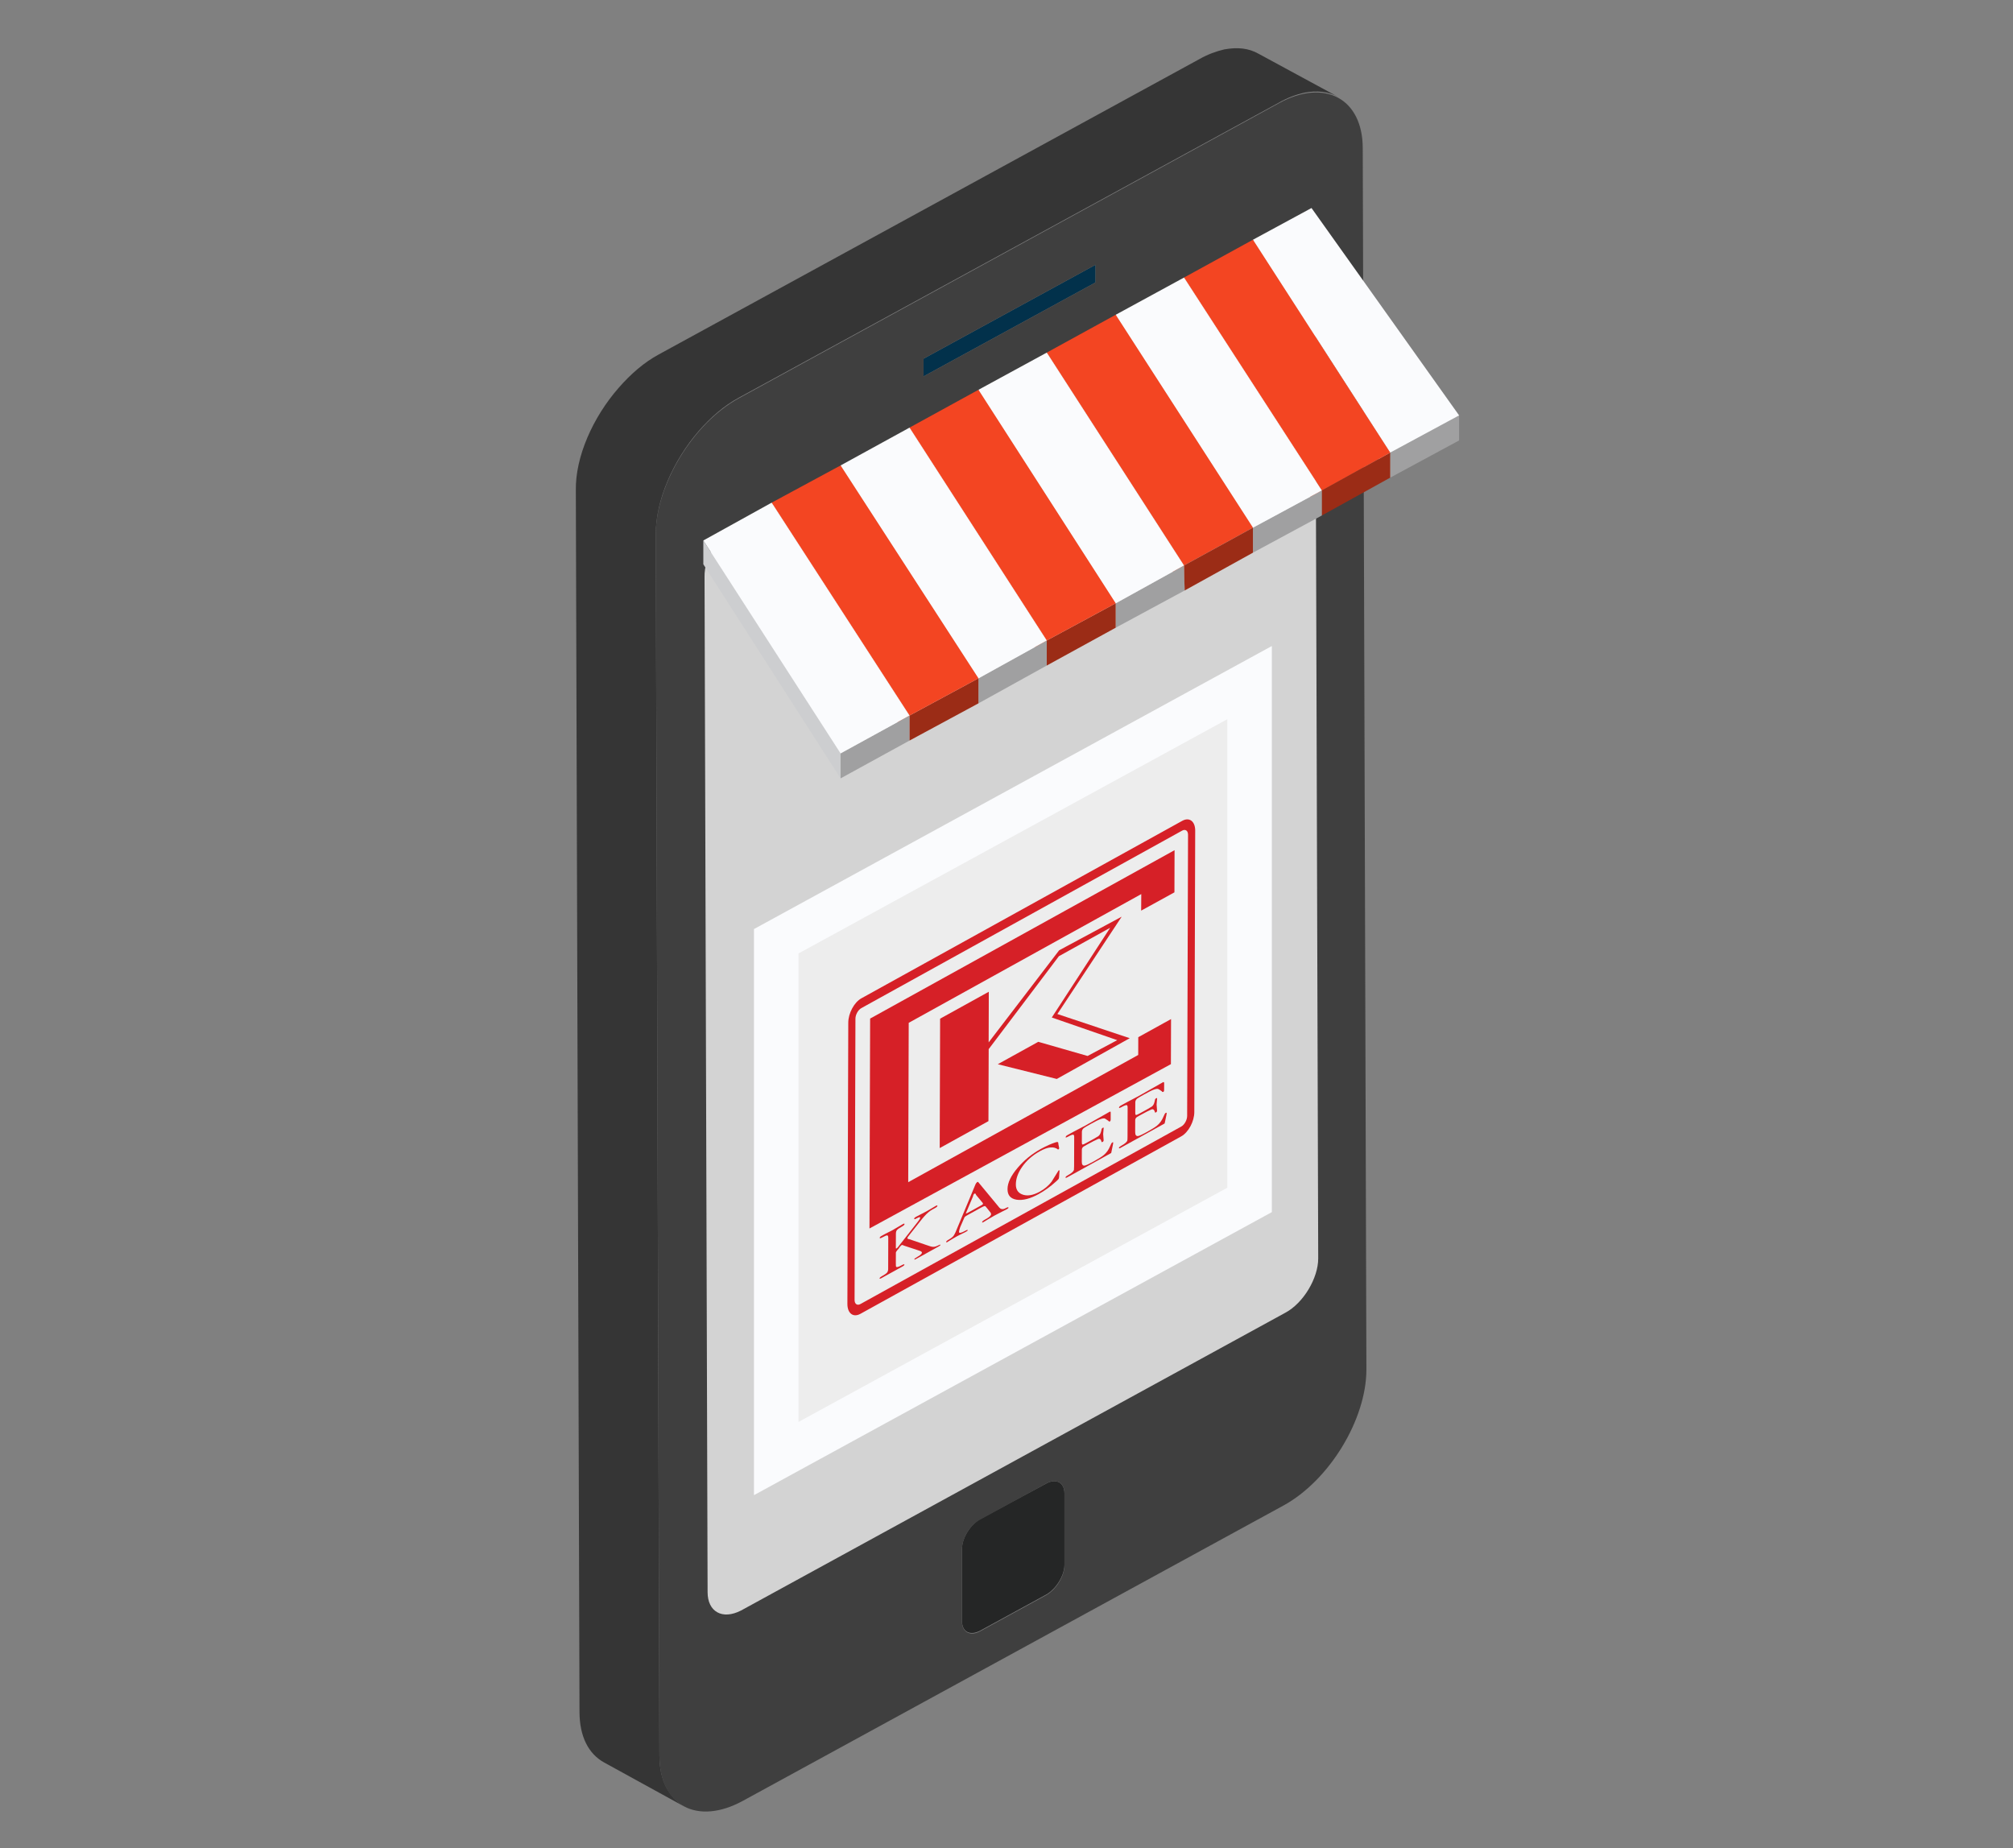 <?xml version="1.0" encoding="utf-8"?>
<!-- Generator: Adobe Illustrator 25.4.1, SVG Export Plug-In . SVG Version: 6.00 Build 0)  -->
<svg version="1.1" baseProfile="basic" id="Layer_1"
	 xmlns="http://www.w3.org/2000/svg" xmlns:xlink="http://www.w3.org/1999/xlink" x="0px" y="0px" width="330px" height="303px"
	 viewBox="0 0 330 303" xml:space="preserve">
<rect x="0" y="0" width="330" height="303" fill="#808080" stroke="none"/>
<desc>Created with Sketch.</desc>
<g>
	<g>
		<g>
			<g>
				<path fill="#252626" d="M171.5,243.2c1.6-0.9,3-0.2,3,1.6l0,11.7c0,1.8-1.4,4-3,4.9l-10.8,5.9c-1.7,0.9-3,0.2-3-1.6l0-11.8
					c0-1.8,1.4-4,3-4.9L171.5,243.2z"/>
			</g>
			<g>
				<g>
					<polygon fill="#02314B" points="179.6,43.4 179.6,46.3 151.4,61.7 151.4,58.8 					"/>
				</g>
				<g>
					<path fill="#D3D3D3" d="M212.6,30.5c3.2-1.7,5.8-0.4,5.8,3.1l0.5,175.5c0,3.4-2.5,7.7-5.7,9.4L119.1,270
						c-3.2,1.7-5.8,0.3-5.8-3.1l-0.5-175.5c0-3.5,2.5-7.7,5.8-9.4L212.6,30.5z"/>
				</g>
				<polygon fill="#FAFBFD" points="208.5,198.7 123.6,245.1 123.6,152.3 208.5,105.9 				"/>
				<polygon fill="#EDEDED" points="201.2,194.7 130.9,233.1 130.9,156.3 201.2,117.9 				"/>
				<g>
					<path fill="#3F3F3F" d="M209.7,16.9c7.5-4.1,13.7-0.7,13.7,7.4l0.6,200.2c0,8.2-6.1,18.2-13.6,22.3l-88.6,48.4
						c-7.5,4.1-13.7,0.8-13.7-7.4l-0.6-200.2c0-8.1,6.1-18.2,13.6-22.3L209.7,16.9z M216.1,206.3l-0.5-166.4c0-3.3-2.4-4.6-5.5-3
						l-89.2,48.8c-3,1.7-5.5,5.6-5.4,8.9l0.5,166.4c0,3.2,2.4,4.6,5.5,3l89.2-48.8C213.7,213.6,216.1,209.5,216.1,206.3L216.1,206.3
						z M174.5,256.6l0-11.8c0-1.8-1.4-2.5-3-1.6l-10.8,5.9c-1.7,0.9-3,3.1-3,4.9l0,11.8c0,1.8,1.4,2.5,3,1.6l10.8-5.9
						C173.1,260.6,174.5,258.4,174.5,256.6L174.5,256.6z M151.4,58.8l0,2.9l28.2-15.4l0-2.9L151.4,58.8L151.4,58.8z"/>
				</g>
				<path fill="#353535" d="M206.3,8.8c-1.6-0.9-3.4-1.1-5.6-0.7c-1.3,0.3-2.7,0.8-4.1,1.6L108,58.1c-2.4,1.3-4.6,3.2-6.6,5.5
					c-4.2,4.8-7.1,11.3-7,16.8L95,280.6c0,4.1,1.5,6.9,4,8.3l13.1,7.2c-2.4-1.4-4-4.2-4-8.3l-0.6-200.2c0-5.6,2.8-12,7-16.9
					c2-2.3,4.2-4.2,6.6-5.5l88.6-48.4c1.4-0.8,2.8-1.3,4.1-1.6c2.1-0.4,4-0.2,5.6,0.7L206.3,8.8z"/>
			</g>
		</g>
		<g>
			<g>
				<g>
					<polygon fill="#CDCED0" points="205.4,39.3 205.4,43.3 227.9,78.3 227.9,74.2 					"/>
				</g>
				<g>
					<polygon fill="#A0A0A1" points="227.9,74.2 227.9,78.3 239.2,72.2 239.2,68.1 					"/>
				</g>
				<g>
					<polygon fill="#FAFBFD" points="205.4,39.3 227.9,74.2 239.2,68.1 215,34.1 					"/>
				</g>
			</g>
			<g>
				<g>
					<polygon fill="#C7391C" points="194.1,45.5 194.1,49.5 216.7,84.5 216.7,80.4 					"/>
				</g>
				<g>
					<polygon fill="#9B2C16" points="216.7,80.4 216.7,84.5 227.9,78.3 227.9,74.2 					"/>
				</g>
				<g>
					<polygon fill="#F34522" points="194.1,45.5 216.7,80.4 227.9,74.2 205.4,39.3 					"/>
				</g>
			</g>
			<g>
				<g>
					<polygon fill="#CDCED0" points="182.9,51.6 182.9,55.6 205.4,90.6 205.4,86.5 					"/>
				</g>
				<g>
					<polygon fill="#A0A0A1" points="205.4,86.5 205.4,90.6 216.7,84.5 216.7,80.4 					"/>
				</g>
				<g>
					<polygon fill="#FAFBFD" points="182.9,51.6 205.4,86.5 216.7,80.4 194.1,45.5 					"/>
				</g>
				<g>
					<polygon fill="#F34522" points="171.6,57.8 194.1,92.7 205.4,86.5 182.9,51.6 					"/>
				</g>
				<g>
					<polygon fill="#C7391C" points="171.6,57.8 171.6,61.8 194.2,96.8 194.1,92.7 					"/>
				</g>
				<g>
					<polygon fill="#9B2C16" points="194.1,92.7 194.2,96.8 205.4,90.6 205.4,86.5 					"/>
				</g>
				<g>
					<polygon fill="#CDCED0" points="160.4,63.9 160.3,67.9 182.9,102.9 182.9,98.9 					"/>
				</g>
				<g>
					<polygon fill="#A0A0A1" points="182.9,98.9 182.9,102.9 194.2,96.8 194.1,92.7 					"/>
				</g>
				<g>
					<polygon fill="#FAFBFD" points="160.4,63.9 182.9,98.9 194.1,92.7 171.6,57.8 					"/>
				</g>
			</g>
			<g>
				<g>
					<polygon fill="#C7391C" points="149.1,70.1 149.1,74.1 171.6,109.1 171.6,105 					"/>
				</g>
				<g>
					<polygon fill="#9B2C16" points="171.6,105 171.6,109.1 182.9,102.9 182.9,98.9 					"/>
				</g>
				<g>
					<polygon fill="#F34522" points="149.1,70.1 171.6,105 182.9,98.9 160.4,63.9 					"/>
				</g>
			</g>
			<g>
				<g>
					<polygon fill="#CDCED0" points="137.8,76.3 137.8,80.2 160.4,115.3 160.4,111.2 					"/>
				</g>
				<g>
					<polygon fill="#A0A0A1" points="160.4,111.2 160.4,115.3 171.6,109.1 171.6,105 					"/>
				</g>
				<g>
					<polygon fill="#FAFBFD" points="137.8,76.3 160.4,111.2 171.6,105 149.1,70.1 					"/>
				</g>
			</g>
			<g>
				<g>
					<polygon fill="#C7391C" points="126.5,82.4 126.6,86.4 149.1,121.4 149.1,117.3 					"/>
				</g>
				<g>
					<polygon fill="#9B2C16" points="149.1,117.3 149.1,121.4 160.4,115.3 160.4,111.2 					"/>
				</g>
				<g>
					<polygon fill="#F34522" points="126.5,82.4 149.1,117.3 160.4,111.2 137.8,76.3 					"/>
				</g>
			</g>
			<g>
				<g>
					<polygon fill="#CDCED0" points="115.3,88.6 115.3,92.5 137.8,127.6 137.8,123.5 					"/>
				</g>
				<g>
					<polygon fill="#A0A0A1" points="137.8,123.5 137.8,127.6 149.1,121.4 149.1,117.3 					"/>
				</g>
				<g>
					<polygon fill="#FAFBFD" points="115.3,88.6 137.8,123.5 149.1,117.3 126.5,82.4 					"/>
				</g>
			</g>
		</g>
	</g>
	<g>
		<g>
			<g>
				<g>
					<g>
						<g enable-background="new    ">
				<g>
					<g>
						<g>
							<defs>
								<polygon id="SVGID_1_" points="138.906,216.564 139.069,164.837 195.943,133.377 195.78,185.101 								"/>
							</defs>
							<clipPath id="SVGID_2_">
								<use xlink:href="#SVGID_1_"  overflow="visible"/>
							</clipPath>
							<g clip-path="url(#SVGID_2_)">
								<g>
									<g>
										<g>
											<path fill="#D62027" d="M141.05,213.772c-0.528,0.289-0.958-0.009-0.956-0.681l0.142-46.1
												c0.003-0.663,0.439-1.439,0.966-1.731l52.594-29.097c0.529-0.29,0.966,0.006,0.965,0.671l-0.146,46.095
												c-0.002,0.675-0.442,1.455-0.969,1.747L141.05,213.772 M193.807,134.56l-52.597,29.092
												c-1.179,0.653-2.144,2.446-2.148,3.993l-0.145,46.094c-0.004,1.557,0.95,2.286,2.13,1.637l52.596-29.092
												c1.181-0.655,2.145-2.445,2.147-4.003l0.147-46.098C195.939,134.636,194.985,133.907,193.807,134.56"/>
											<polyline fill="#D62027" points="173.632,155.78 162.074,170.876 162.099,162.576 154.117,166.99 154.051,188.205 
												162.04,183.787 162.08,171.982 173.59,156.749 181.995,152.088 172.425,166.797 183.149,170.511 178.291,173.103 
												170.209,170.783 163.57,174.455 173.243,176.872 185.205,170.189 173.339,166.227 183.883,150.271 173.632,155.78 
																							"/>
											<polyline fill="#D62027" points="192.551,139.369 142.644,166.974 142.537,201.383 191.952,174.443 191.975,167.057 
												186.602,170.026 186.594,172.938 148.889,193.794 148.97,167.671 187.094,146.566 187.075,149.279 192.53,146.28 
												192.551,139.369 											"/>
											<path fill="#D62027" d="M153.415,197.673c-0.124,0.068-0.44,0.252-0.953,0.564c-0.222,0.128-0.421,0.248-0.565,0.327
												c-0.153,0.085-0.512,0.265-1.1,0.573c-0.253,0.13-0.46,0.238-0.658,0.349c-0.176,0.096-0.271,0.195-0.271,0.307
												c0,0.07,0.073,0.084,0.189,0.039c0.059-0.02,0.147-0.065,0.279-0.137c0.345-0.191,0.513-0.224,0.513-0.067
												c0,0.099-0.113,0.289-0.324,0.57c-0.212,0.277-0.36,0.465-0.461,0.593l-2.901,3.701
												c-0.084,0.084-0.142,0.139-0.178,0.155c-0.085,0.049-0.125,0.029-0.125-0.081l0.008-2.287
												c0-0.282,0.053-0.479,0.155-0.614c0.127-0.162,0.421-0.369,0.869-0.615c0.26-0.146,0.387-0.279,0.387-0.381
												c0.002-0.107-0.081-0.107-0.241-0.02c-0.197,0.11-0.494,0.277-0.887,0.516c-0.393,0.237-0.696,0.415-0.892,0.524
												c-0.165,0.089-0.535,0.277-1.098,0.554l-0.647,0.357c-0.199,0.107-0.303,0.213-0.303,0.323
												c0,0.096,0.131,0.087,0.395-0.061c0.456-0.249,0.739-0.371,0.866-0.339c0.088,0.027,0.146,0.155,0.145,0.422
												l-0.017,5.063c0,0.264-0.066,0.477-0.207,0.636c-0.132,0.142-0.404,0.329-0.805,0.552
												c-0.266,0.146-0.399,0.272-0.399,0.367c0,0.085,0.104,0.073,0.301-0.04l0.755-0.418l1.015-0.557l0.746-0.414l1.013-0.561
												c0.161-0.091,0.242-0.182,0.242-0.26c0-0.088-0.124-0.08-0.389,0.068c-0.588,0.325-0.917,0.42-0.988,0.238
												c-0.013-0.047-0.029-0.23-0.028-0.57l0.007-1.693c0-0.091,0.068-0.201,0.196-0.367c0.127-0.142,0.219-0.269,0.304-0.351
												c0.019-0.054,0.082-0.15,0.184-0.274c0.11-0.135,0.192-0.211,0.242-0.245c0.071-0.037,0.134-0.033,0.221-0.011
												l0.145,0.074l2.447,0.805c0.199,0.077,0.311,0.103,0.332,0.119c0.138,0.071,0.196,0.148,0.196,0.238
												c0,0.182-0.256,0.417-0.776,0.706c-0.307,0.168-0.464,0.301-0.464,0.38c0,0.077,0.088,0.063,0.229-0.02l0.815-0.448
												l0.987-0.547l0.813-0.451l1.113-0.616c0.214-0.119,0.323-0.212,0.323-0.274c0-0.073-0.13-0.046-0.394,0.099
												c-0.331,0.162-0.623,0.247-0.859,0.219c-0.075,0.002-0.202-0.031-0.417-0.085c-0.253-0.079-0.476-0.156-0.681-0.228
												l-2.797-0.954c-0.184,0.01-0.268-0.062-0.268-0.196c0-0.031,0.045-0.12,0.139-0.244c0.103-0.131,0.182-0.23,0.226-0.29
												l1.676-2.126c0.52-0.673,0.977-1.181,1.358-1.51c0.2-0.173,0.417-0.329,0.651-0.462l0.412-0.225
												c0.147-0.085,0.243-0.136,0.284-0.17c0.11-0.089,0.171-0.156,0.171-0.227
												C153.664,197.579,153.575,197.582,153.415,197.673"/>
											<path fill="#D62027" d="M158.643,198.813c-0.202,0.116-0.307,0.134-0.307,0.085l1.156-2.731
												c0.06-0.278,0.141-0.431,0.243-0.489c0.124-0.069,0.218-0.013,0.277,0.203l1.066,1.285
												c0.052,0.088,0.074,0.139,0.074,0.179c-0.001,0.046-0.082,0.127-0.243,0.218l-0.088,0.047l-0.12,0.067l-1.778,0.984
												L158.643,198.813 M160.203,193.772l-0.176,0.178l-0.12,0.215l-3.014,7.237c-0.11,0.263-0.192,0.464-0.25,0.602
												c-0.133,0.285-0.245,0.477-0.34,0.608c-0.163,0.195-0.412,0.391-0.771,0.589c-0.284,0.157-0.424,0.29-0.424,0.389
												c-0.001,0.083,0.081,0.085,0.255-0.011l0.117-0.086l0.147-0.091l0.581-0.352c0.344-0.201,0.587-0.34,0.738-0.423
												l0.566-0.283c0.353-0.17,0.608-0.289,0.768-0.38c0.244-0.133,0.368-0.23,0.368-0.292c0-0.085-0.132-0.068-0.393,0.083
												c-0.698,0.383-1.047,0.45-1.047,0.187c0-0.131,0.068-0.38,0.196-0.761l0.492-1.131c0.08-0.191,0.153-0.363,0.234-0.533
												c0.05-0.074,0.237-0.191,0.529-0.353l2.134-1.181c0.398-0.221,0.64-0.306,0.714-0.263c0.06,0.042,0.14,0.137,0.257,0.28
												l0.469,0.591c0.09,0.091,0.143,0.165,0.179,0.219l0.062,0.223c0,0.15-0.128,0.322-0.357,0.491
												c-0.117,0.097-0.329,0.219-0.65,0.4c-0.313,0.176-0.47,0.312-0.47,0.451c-0.001,0.064,0.086,0.042,0.276-0.066
												l0.753-0.459c0.458-0.272,0.796-0.468,0.992-0.576l0.875-0.456c0.529-0.263,0.91-0.457,1.144-0.587
												c0.185-0.1,0.289-0.185,0.289-0.253c0-0.128-0.165-0.091-0.479,0.082c-0.321,0.18-0.599,0.195-0.827,0.068
												c-0.094-0.047-0.25-0.198-0.452-0.479l-3.157-3.814C160.359,193.743,160.29,193.723,160.203,193.772"/>
											<path fill="#D62027" d="M170.623,188.345c-1.464,0.812-2.729,1.836-3.792,3.092c-1.102,1.291-1.663,2.464-1.663,3.485
												c-0.006,1.004,0.49,1.582,1.488,1.744c1.01,0.153,2.22-0.152,3.638-0.938c0.982-0.542,1.923-1.227,2.798-2.023
												c0.26-0.232,0.4-0.374,0.451-0.447c0.044-0.063,0.074-0.196,0.083-0.381l0.063-0.928c0.018-0.11-0.044-0.132-0.154-0.071
												l-1.148,1.845c-0.499,0.646-1.138,1.183-1.924,1.616c-1.157,0.645-2.138,0.782-2.956,0.435
												c-0.647-0.277-0.975-0.817-0.975-1.605c0.004-0.925,0.327-1.855,0.982-2.819c0.736-1.075,1.718-1.946,2.971-2.639
												c1.311-0.726,2.308-0.819,2.981-0.263c0.116-0.066,0.171-0.142,0.171-0.232l-0.126-0.63
												c-0.017-0.114-0.023-0.207-0.029-0.267c-0.021-0.116-0.138-0.145-0.379-0.074
												C172.345,187.483,171.516,187.852,170.623,188.345"/>
											<path fill="#D62027" d="M181.875,182.267c-0.33,0.182-1.165,0.651-2.491,1.415c-0.574,0.324-1.08,0.613-1.51,0.854
												c-0.243,0.132-0.858,0.454-1.825,0.955l-1.07,0.591c-0.187,0.102-0.278,0.209-0.278,0.356c0,0.073,0.123,0.04,0.395-0.11
												c0.455-0.253,0.739-0.354,0.857-0.326c0.104,0.026,0.144,0.176,0.144,0.445l-0.016,4.722
												c-0.004,0.35-0.02,0.56-0.024,0.616c-0.076,0.255-0.397,0.539-0.984,0.868c-0.271,0.148-0.397,0.261-0.397,0.363
												c0,0.101,0.094,0.087,0.28-0.02l0.469-0.257l0.47-0.257l6.259-3.467l0.022-0.059l0.275-1.345
												c0.029-0.143,0.044-0.233,0.044-0.295c0.001-0.074-0.052-0.09-0.168-0.025c-0.086,0.046-0.197,0.243-0.339,0.587
												c-0.244,0.598-0.587,1.089-1.058,1.478c-0.295,0.249-0.843,0.593-1.669,1.052c-0.726,0.403-1.207,0.622-1.432,0.664
												c-0.327,0.057-0.492-0.17-0.487-0.63l0.009-1.954c0-0.219,0.084-0.383,0.276-0.527c0.052-0.031,0.229-0.136,0.514-0.295
												c0.91-0.502,1.527-0.814,1.869-0.95c0.273-0.103,0.465,0.031,0.554,0.405c0,0.126,0.074,0.13,0.205,0.059
												c0.108-0.059,0.153-0.138,0.153-0.276l-0.077-0.984l0.085-1.021c0-0.065-0.043-0.077-0.154-0.02
												c-0.131,0.075-0.201,0.188-0.201,0.313c-0.062,0.272-0.106,0.452-0.167,0.576c-0.096,0.227-0.212,0.371-0.344,0.477
												c-0.215,0.133-0.471,0.283-0.771,0.454l-1.152,0.632c-0.353,0.198-0.563,0.286-0.646,0.295
												c-0.102,0.012-0.144-0.119-0.144-0.357l0.007-1.715c0.002-0.238,0.088-0.423,0.27-0.597
												c0.163-0.128,0.542-0.354,1.155-0.694c0.372-0.204,0.687-0.369,0.967-0.517c0.625-0.314,1.078-0.46,1.333-0.409
												c0.16,0.104,0.295,0.164,0.37,0.231l0.251,0.169l0.084,0.107l0.148-0.004c0.085-0.052,0.139-0.152,0.142-0.318v-0.947
												v-0.182C182.089,182.222,182.023,182.185,181.875,182.267"/>
											<path fill="#D62027" d="M190.63,177.422c-0.336,0.188-1.16,0.652-2.504,1.424c-0.563,0.321-1.063,0.604-1.504,0.85
												c-0.244,0.136-0.85,0.453-1.825,0.956l-1.069,0.591c-0.184,0.103-0.279,0.209-0.279,0.356
												c0,0.076,0.141,0.032,0.397-0.108c0.456-0.253,0.749-0.36,0.864-0.333c0.098,0.03,0.15,0.177,0.146,0.449l-0.015,4.722
												c0,0.35-0.018,0.557-0.031,0.618c-0.065,0.252-0.39,0.537-0.984,0.868c-0.255,0.139-0.397,0.264-0.397,0.363
												c0,0.103,0.096,0.089,0.279-0.018l0.469-0.257l0.479-0.265l6.252-3.46l0.028-0.063l0.281-1.348
												c0.017-0.137,0.044-0.235,0.044-0.299c0-0.073-0.064-0.084-0.183-0.02c-0.085,0.044-0.199,0.25-0.334,0.586
												c-0.248,0.604-0.592,1.094-1.056,1.48c-0.303,0.246-0.861,0.601-1.678,1.055c-0.725,0.402-1.196,0.615-1.419,0.658
												c-0.33,0.056-0.499-0.165-0.498-0.628l0.006-1.951c0.002-0.218,0.085-0.386,0.278-0.527
												c0.056-0.027,0.235-0.139,0.529-0.304c0.895-0.493,1.517-0.812,1.854-0.943c0.278-0.108,0.452,0.031,0.564,0.404
												c0,0.123,0.064,0.134,0.197,0.063c0.11-0.063,0.16-0.145,0.16-0.284l-0.075-0.984l0.084-1.021
												c0-0.066-0.052-0.073-0.16-0.014c-0.136,0.073-0.2,0.183-0.2,0.311c-0.052,0.268-0.109,0.453-0.161,0.577
												c-0.092,0.226-0.212,0.369-0.355,0.476c-0.21,0.136-0.471,0.29-0.766,0.454l-1.138,0.629
												c-0.366,0.201-0.582,0.29-0.657,0.301c-0.095,0.006-0.146-0.121-0.146-0.357l0.004-1.716
												c0.003-0.235,0.09-0.423,0.28-0.601c0.156-0.123,0.535-0.349,1.154-0.69c0.366-0.202,0.682-0.368,0.966-0.518
												c0.624-0.316,1.065-0.451,1.318-0.403c0.177,0.096,0.313,0.158,0.389,0.223l0.248,0.176l0.084,0.107l0.15-0.011
												c0.089-0.05,0.136-0.144,0.136-0.311l0.006-0.95v-0.182C190.834,177.38,190.771,177.346,190.63,177.422"/>
										</g>
									</g>
								</g>
							</g>
						</g>
					</g>
				</g>
			</g>
					</g>
				</g>
			</g>
		</g>
	</g>
</g>
</svg>
